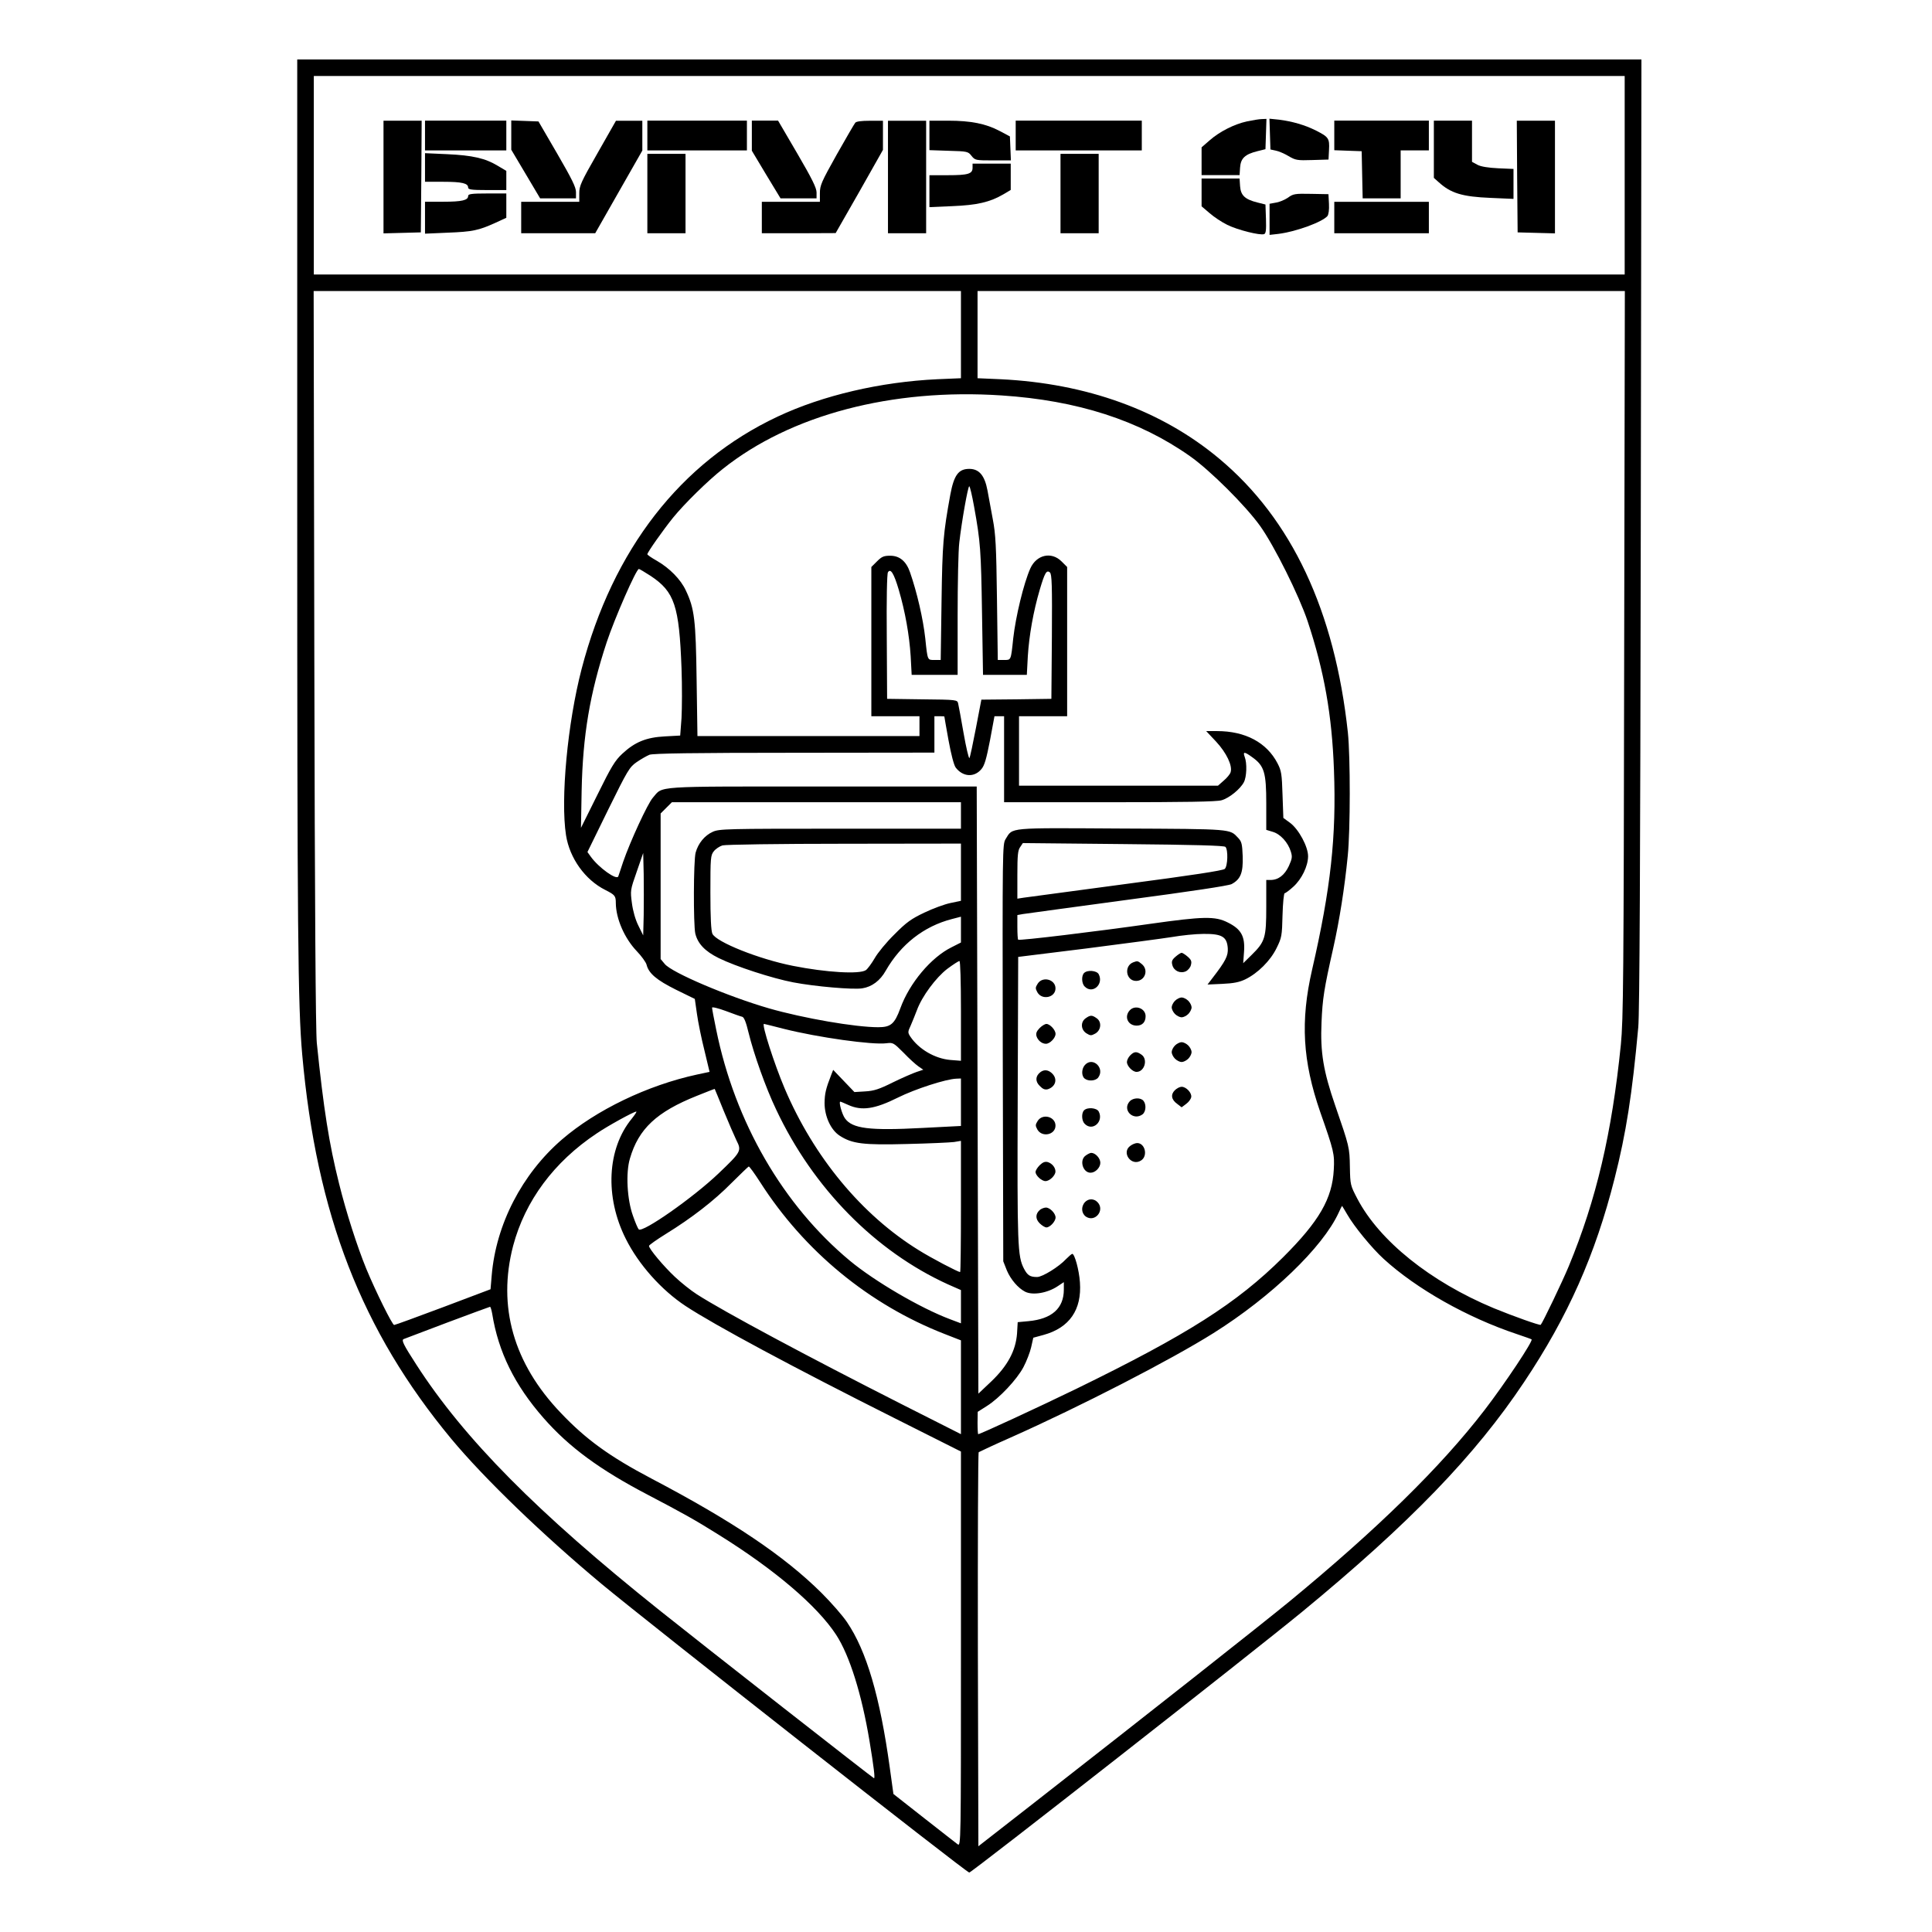 <svg  viewBox="0 0 130 130" fill="none" xmlns="http://www.w3.org/2000/svg">
<path d="M20 34.021C20 62.752 20.045 67.671 20.335 70.955C21.295 81.731 24.332 89.545 30.372 96.825C32.594 99.496 36.535 103.292 40.488 106.587C43.625 109.192 65.029 126 65.219 126C65.386 126 84.255 111.218 87.616 108.457C94.862 102.491 99.261 97.938 102.555 92.995C105.502 88.587 107.344 84.435 108.64 79.304C109.421 76.232 109.823 73.649 110.236 69.119C110.325 68.139 110.37 58.388 110.404 35.858L110.448 4H65.219H20V34.021ZM109.321 11.792V18.471H65.219H21.116V11.792V5.113H65.219H109.321V11.792ZM64.66 22.512V25.45L63.075 25.517C59.268 25.695 55.371 26.597 52.323 28.033C45.791 31.105 41.236 36.971 39.137 45.008C38.188 48.648 37.708 53.78 38.087 56.206C38.333 57.754 39.371 59.2 40.722 59.88C41.381 60.214 41.437 60.28 41.437 60.77C41.448 61.816 42.017 63.13 42.844 63.998C43.167 64.332 43.458 64.744 43.502 64.9C43.648 65.501 44.184 65.946 45.479 66.592L46.752 67.215L46.897 68.228C46.975 68.785 47.198 69.887 47.399 70.677L47.745 72.124L46.908 72.302C43.558 73.026 40.108 74.695 37.808 76.677C35.117 79.003 33.376 82.387 33.086 85.816L33.007 86.751L29.825 87.953C28.072 88.61 26.587 89.155 26.52 89.155C26.398 89.155 25.292 86.929 24.645 85.37C24.031 83.868 23.294 81.575 22.814 79.638C22.144 76.966 21.775 74.629 21.317 70.176C21.239 69.33 21.183 61.249 21.15 44.262L21.105 19.584H42.888H64.66V22.512ZM109.287 43.984C109.254 66.013 109.231 68.584 109.064 70.287C108.461 76.254 107.411 80.729 105.558 85.204C105.134 86.228 103.805 88.999 103.671 89.144C103.615 89.2 101.795 88.554 100.5 88.02C96.235 86.239 92.819 83.489 91.334 80.662C90.865 79.76 90.854 79.738 90.831 78.525C90.809 77.2 90.798 77.156 89.849 74.406C89.045 72.08 88.833 70.811 88.922 68.796C88.989 67.193 89.09 66.547 89.715 63.776C90.128 61.928 90.474 59.757 90.686 57.598C90.865 55.85 90.865 50.93 90.697 49.305C89.815 41.101 86.912 34.923 82.022 30.849C78.159 27.621 73.123 25.795 67.318 25.517L65.777 25.45V22.512V19.584H87.549H109.332L109.287 43.984ZM67.396 26.608C72.487 26.942 76.64 28.277 80.068 30.693C81.43 31.65 83.808 34.021 84.791 35.391C85.751 36.737 87.404 40.066 87.984 41.791C89.101 45.153 89.625 48.103 89.759 51.809C89.927 56.284 89.547 59.779 88.286 65.256C87.493 68.718 87.649 71.389 88.833 74.818C89.759 77.456 89.804 77.645 89.748 78.692C89.648 80.651 88.766 82.176 86.332 84.602C83.217 87.697 79.901 89.801 72.42 93.452C69.83 94.71 65.955 96.502 65.822 96.502C65.799 96.502 65.777 96.168 65.777 95.745L65.788 94.999L66.402 94.609C67.239 94.086 68.434 92.817 68.87 91.983C69.07 91.604 69.305 91.003 69.383 90.658L69.528 90.012L70.221 89.823C71.962 89.344 72.8 88.131 72.666 86.283C72.61 85.448 72.308 84.369 72.152 84.369C72.107 84.369 71.929 84.525 71.739 84.714C71.259 85.237 70.142 85.927 69.785 85.927C69.305 85.927 69.138 85.816 68.903 85.37C68.468 84.525 68.445 83.868 68.479 73.961L68.512 64.388L73.101 63.82C75.624 63.497 78.215 63.152 78.851 63.052C79.487 62.941 80.448 62.84 80.984 62.84C82.223 62.829 82.558 63.03 82.614 63.798C82.647 64.31 82.48 64.655 81.575 65.824L81.252 66.247L82.245 66.202C83.004 66.169 83.384 66.091 83.786 65.902C84.635 65.49 85.483 64.644 85.896 63.798C86.242 63.096 86.265 62.985 86.298 61.583C86.32 60.77 86.388 60.102 86.443 60.102C86.499 60.102 86.767 59.902 87.035 59.657C87.593 59.145 88.007 58.288 88.018 57.631C88.029 56.985 87.392 55.806 86.812 55.371L86.354 55.037L86.298 53.479C86.254 52.065 86.22 51.865 85.963 51.364C85.237 49.962 83.797 49.193 81.888 49.193H81.162L81.832 49.906C82.524 50.652 82.949 51.531 82.803 51.965C82.77 52.088 82.558 52.344 82.346 52.522L81.955 52.867H75.267H68.568V50.529V48.192H70.187H71.806V43.171V38.151L71.426 37.773C70.745 37.094 69.74 37.327 69.327 38.251C68.881 39.253 68.345 41.479 68.177 42.96C68.021 44.463 68.032 44.407 67.563 44.407H67.139L67.083 40.255C67.038 36.76 66.994 35.936 66.804 34.945C66.681 34.3 66.525 33.431 66.447 33.008C66.257 31.995 65.888 31.55 65.219 31.55C64.493 31.55 64.191 31.973 63.946 33.276C63.466 35.925 63.41 36.548 63.354 40.478L63.298 44.407H62.874C62.405 44.407 62.416 44.463 62.26 42.96C62.115 41.635 61.702 39.854 61.233 38.507C60.976 37.761 60.529 37.394 59.904 37.394C59.468 37.394 59.335 37.45 59.011 37.773L58.631 38.151V43.171V48.192H60.25H61.869V48.859V49.527H54.4H46.93L46.874 45.765C46.819 41.691 46.729 40.956 46.149 39.732C45.803 38.986 45.054 38.229 44.206 37.739C43.849 37.539 43.558 37.339 43.558 37.294C43.558 37.172 44.63 35.647 45.289 34.834C46.037 33.91 47.634 32.34 48.638 31.55C53.205 27.91 60.027 26.118 67.396 26.608ZM65.542 34.077C65.978 36.481 66.011 37.038 66.078 41.257L66.145 45.409H67.619H69.093L69.16 44.151C69.249 42.748 69.528 41.157 69.964 39.676C70.299 38.541 70.421 38.329 70.645 38.518C70.779 38.63 70.801 39.387 70.779 42.837L70.745 47.023L68.389 47.056L66.034 47.078L65.665 49.004C65.464 50.05 65.274 50.952 65.23 51.008C65.185 51.052 65.006 50.295 64.839 49.338C64.671 48.37 64.504 47.468 64.471 47.334C64.415 47.09 64.392 47.078 62.048 47.056L59.692 47.023L59.669 42.849C59.647 40.333 59.681 38.608 59.748 38.507C59.926 38.218 60.15 38.585 60.473 39.676C60.909 41.157 61.188 42.748 61.277 44.151L61.344 45.409H62.896H64.437V41.424C64.437 39.242 64.482 37.027 64.549 36.504C64.705 35.123 65.129 32.719 65.219 32.719C65.263 32.719 65.408 33.331 65.542 34.077ZM43.782 38.752C45.389 39.821 45.702 40.756 45.858 44.964C45.903 46.155 45.892 47.668 45.858 48.314L45.769 49.494L44.742 49.55C43.48 49.616 42.721 49.928 41.872 50.718C41.381 51.175 41.136 51.575 40.198 53.479L39.092 55.705L39.137 53.201C39.215 49.483 39.684 46.678 40.823 43.216C41.359 41.602 42.81 38.285 42.989 38.285C43.034 38.285 43.38 38.496 43.782 38.752ZM63.544 48.214C63.544 48.236 63.667 48.949 63.823 49.806C64.002 50.774 64.18 51.464 64.303 51.642C64.783 52.277 65.553 52.333 66.034 51.754C66.246 51.509 66.369 51.075 66.614 49.817L66.916 48.192H67.239H67.563V51.086V53.98H74.664C79.733 53.98 81.899 53.947 82.201 53.846C82.714 53.702 83.462 53.089 83.697 52.633C83.887 52.277 83.92 51.353 83.753 50.93C83.619 50.563 83.73 50.563 84.277 50.963C85.07 51.531 85.204 51.987 85.204 54.058V55.839L85.639 55.972C86.153 56.117 86.667 56.685 86.856 57.297C86.968 57.653 86.946 57.776 86.722 58.277C86.432 58.889 86.019 59.212 85.483 59.212H85.204V61.015C85.204 63.108 85.126 63.364 84.21 64.265L83.652 64.811L83.708 64.043C83.786 63.008 83.518 62.518 82.614 62.072C81.765 61.638 80.961 61.661 77.411 62.161C73.827 62.673 68.579 63.308 68.512 63.23C68.479 63.208 68.456 62.818 68.456 62.373V61.572L68.825 61.505C69.015 61.471 72.186 61.048 75.859 60.547C80.124 59.98 82.647 59.601 82.871 59.49C83.473 59.167 83.652 58.733 83.619 57.631C83.585 56.785 83.552 56.629 83.306 56.373C82.737 55.772 82.971 55.783 75.49 55.75C67.708 55.705 68.166 55.661 67.664 56.462C67.452 56.807 67.452 57.086 67.474 70.844L67.507 84.87L67.753 85.493C68.01 86.094 68.501 86.673 68.981 86.918C69.495 87.174 70.489 87.007 71.181 86.539L71.583 86.272V86.773C71.583 88.031 70.779 88.754 69.193 88.899L68.479 88.966L68.434 89.734C68.345 90.892 67.798 91.905 66.704 92.951L65.833 93.775L65.777 73.349L65.721 52.922H55.337C43.793 52.922 44.641 52.867 43.927 53.679C43.581 54.069 42.408 56.607 41.928 57.998C41.783 58.455 41.627 58.889 41.604 58.967C41.504 59.256 40.287 58.388 39.751 57.642L39.528 57.331L40.923 54.481C42.23 51.832 42.352 51.62 42.833 51.286C43.123 51.086 43.514 50.863 43.703 50.785C43.971 50.696 46.562 50.652 53.473 50.652L62.874 50.641V49.416V48.192H63.209C63.399 48.192 63.544 48.203 63.544 48.214ZM64.66 54.87V55.761H56.543C48.851 55.761 48.393 55.772 47.957 55.972C47.41 56.217 46.975 56.752 46.807 57.375C46.662 57.909 46.651 62.195 46.785 62.818C46.953 63.497 47.433 64.009 48.359 64.466C49.509 65.033 51.977 65.835 53.384 66.102C54.835 66.38 57.414 66.603 58.017 66.503C58.665 66.403 59.223 65.991 59.602 65.312C60.618 63.542 62.159 62.328 64.057 61.839L64.66 61.683V62.551V63.419L64.024 63.742C62.651 64.421 61.199 66.147 60.585 67.838C60.194 68.907 59.938 69.119 59.089 69.119C57.548 69.119 54.065 68.517 51.742 67.85C49.007 67.059 45.222 65.456 44.731 64.866L44.452 64.532V59.635V54.737L44.831 54.358L45.211 53.98H54.935H64.66V54.87ZM64.66 58.688V60.614L63.968 60.759C63.577 60.837 62.785 61.126 62.204 61.405C61.311 61.828 60.987 62.061 60.183 62.874C59.647 63.397 59.055 64.121 58.855 64.477C58.654 64.822 58.386 65.189 58.263 65.278C57.838 65.568 55.583 65.434 53.35 64.989C51.05 64.532 48.192 63.386 47.935 62.829C47.846 62.629 47.801 61.739 47.801 60.058C47.801 57.72 47.812 57.553 48.035 57.275C48.158 57.119 48.426 56.941 48.616 56.885C48.817 56.83 52.39 56.774 56.822 56.774L64.66 56.763V58.688ZM82.457 56.985C82.647 57.175 82.614 58.277 82.413 58.466C82.301 58.577 80.169 58.9 75.77 59.479C72.208 59.958 69.104 60.369 68.881 60.403L68.456 60.469V58.867C68.456 57.542 68.49 57.208 68.646 56.996L68.825 56.729L75.58 56.796C80.392 56.841 82.368 56.896 82.457 56.985ZM43.313 61.583L43.279 62.941L42.955 62.284C42.754 61.883 42.587 61.293 42.52 60.77C42.408 59.924 42.408 59.891 42.844 58.655L43.279 57.397L43.313 58.811C43.324 59.59 43.324 60.837 43.313 61.583ZM64.66 68.017V71.378L63.957 71.323C62.907 71.234 61.824 70.599 61.255 69.753C61.076 69.475 61.076 69.441 61.288 68.985C61.4 68.718 61.59 68.261 61.702 67.961C62.036 67.048 62.974 65.779 63.745 65.189C64.135 64.9 64.493 64.666 64.56 64.666C64.616 64.666 64.66 65.991 64.66 68.017ZM49.945 68.417C50.068 68.451 50.202 68.785 50.369 69.486C50.726 70.944 51.53 73.204 52.222 74.651C54.712 79.95 58.899 84.202 63.801 86.428L64.66 86.806V87.931V89.044L63.923 88.766C61.936 88.02 58.855 86.216 57.191 84.836C52.691 81.096 49.453 75.508 48.192 69.286C48.035 68.54 47.913 67.872 47.913 67.805C47.913 67.738 48.326 67.838 48.839 68.028C49.342 68.217 49.833 68.395 49.945 68.417ZM52.747 69.23C55.047 69.809 58.709 70.321 59.647 70.198C60.094 70.143 60.127 70.165 60.797 70.833C61.166 71.222 61.623 71.634 61.802 71.757L62.126 71.979L61.69 72.124C61.456 72.202 60.73 72.514 60.094 72.825C59.156 73.293 58.81 73.404 58.218 73.438L57.492 73.482L56.778 72.736L56.063 71.99L55.94 72.302C55.561 73.271 55.494 73.582 55.483 74.217C55.483 75.107 55.896 76.02 56.487 76.41C57.336 76.966 58.084 77.055 61.032 76.977C62.505 76.944 63.923 76.877 64.191 76.844L64.66 76.766V81.185C64.66 83.612 64.638 85.593 64.605 85.593C64.459 85.593 62.639 84.636 61.824 84.124C57.995 81.764 54.757 77.857 52.792 73.226C52.111 71.623 51.229 68.896 51.407 68.896C51.419 68.896 52.021 69.041 52.747 69.23ZM64.66 74.161V75.764L62.048 75.898C58.497 76.087 57.347 75.942 56.856 75.252C56.655 74.974 56.42 74.128 56.543 74.128C56.577 74.128 56.811 74.228 57.079 74.35C57.995 74.762 58.866 74.629 60.429 73.849C61.568 73.282 63.655 72.603 64.359 72.581L64.66 72.569V74.161ZM48.694 74.74C49.018 75.53 49.409 76.432 49.554 76.733C49.911 77.434 49.878 77.501 48.348 78.959C46.673 80.562 43.234 82.977 42.978 82.721C42.922 82.665 42.743 82.254 42.587 81.797C42.196 80.706 42.096 78.925 42.386 77.957C42.967 75.953 44.184 74.818 46.886 73.738C47.544 73.471 48.091 73.26 48.091 73.271C48.102 73.282 48.37 73.939 48.694 74.74ZM42.509 75.274C40.845 77.3 40.689 80.539 42.107 83.356C42.967 85.081 44.507 86.806 46.126 87.875C48.047 89.144 53.439 92.038 60.228 95.444L64.66 97.671V110.961C64.66 124.152 64.66 124.241 64.437 124.097C64.325 124.007 63.298 123.217 62.17 122.327L60.116 120.713L59.87 118.932C59.212 114.167 58.307 111.084 56.99 109.147C56.7 108.713 55.929 107.834 55.282 107.188C52.781 104.706 49.319 102.368 43.826 99.485C41.035 98.016 39.427 96.858 37.73 95.066C34.548 91.738 33.465 87.908 34.526 83.834C35.33 80.807 37.272 78.18 40.153 76.265C40.923 75.742 42.632 74.807 42.81 74.796C42.866 74.796 42.721 75.007 42.509 75.274ZM51.151 79.549C54.12 84.191 58.486 87.786 63.577 89.767L64.66 90.19V93.352V96.502L60.674 94.487C54.31 91.259 48.717 88.265 46.897 87.096C46.495 86.84 45.825 86.305 45.412 85.916C44.664 85.215 43.67 84.035 43.67 83.834C43.67 83.779 44.172 83.422 44.798 83.033C46.55 81.953 48.058 80.784 49.23 79.593C49.822 79.003 50.347 78.502 50.38 78.491C50.425 78.48 50.771 78.959 51.151 79.549ZM90.653 81.719C91.11 82.521 92.316 83.99 93.098 84.703C95.297 86.717 98.725 88.654 102.063 89.767C102.588 89.945 103.035 90.101 103.057 90.124C103.18 90.213 101.282 93.073 99.886 94.888C96.939 98.717 92.685 102.88 86.767 107.756C84.88 109.303 77.288 115.292 69.573 121.314L65.833 124.23L65.799 111.017C65.788 103.737 65.81 97.76 65.855 97.715C65.911 97.682 66.871 97.225 68.01 96.725C72.71 94.632 78.784 91.504 81.653 89.701C85.55 87.252 89 83.934 90.072 81.608C90.184 81.352 90.295 81.141 90.306 81.141C90.306 81.141 90.474 81.408 90.653 81.719ZM33.119 88.398C33.532 90.969 34.626 93.196 36.58 95.422C38.288 97.37 40.343 98.884 43.581 100.576C45.959 101.823 46.763 102.268 48.359 103.27C52.133 105.618 54.991 108.056 56.264 110.004C57.169 111.396 57.984 114 58.508 117.151C58.799 118.909 58.888 119.655 58.81 119.655C58.754 119.655 47.321 110.705 44.396 108.368C36.145 101.778 31.232 96.814 28.017 91.827C27.146 90.48 26.989 90.168 27.168 90.101C27.246 90.068 28.575 89.567 30.104 88.988C31.645 88.409 32.929 87.942 32.974 87.931C33.007 87.931 33.074 88.142 33.119 88.398Z" fill="black"/>
<path d="M83.911 8.167C83.04 8.357 82.057 8.858 81.388 9.448L80.852 9.915V10.85V11.785H82.124H83.408L83.442 11.273C83.487 10.65 83.766 10.383 84.614 10.171L85.15 10.037L85.184 9.013L85.217 8L84.904 8.012C84.737 8.012 84.29 8.09 83.911 8.167Z" fill="black"/>
<path d="M85.451 9.022L85.485 10.057L85.842 10.135C86.032 10.168 86.423 10.335 86.702 10.502C87.171 10.781 87.294 10.803 88.299 10.769L89.393 10.736L89.426 10.09C89.471 9.311 89.393 9.211 88.555 8.788C87.807 8.41 86.948 8.165 86.066 8.053L85.418 7.987L85.451 9.022Z" fill="black"/>
<path d="M25.805 11.907V15.703L27.066 15.67L28.317 15.636L28.35 11.874L28.373 8.123H27.089H25.805V11.907Z" fill="black"/>
<path d="M28.598 9.119V10.121H31.333H34.069V9.119V8.117H31.333H28.598V9.119Z" fill="black"/>
<path d="M34.402 9.095V10.075L35.374 11.711L36.345 13.348H37.551H38.757V12.925C38.757 12.602 38.489 12.056 37.495 10.342L36.233 8.172L35.318 8.138L34.402 8.105V9.095Z" fill="black"/>
<path d="M40.217 10.286C39.09 12.256 38.978 12.501 38.978 13.013V13.58H37.024H35.07V14.638V15.695H37.56H40.05L41.635 12.912L43.221 10.13V9.128V8.126H42.339H41.446L40.217 10.286Z" fill="black"/>
<path d="M43.559 9.119V10.121H46.908H50.258V9.119V8.117H46.908H43.559V9.119Z" fill="black"/>
<path d="M50.59 9.129V10.142L51.55 11.745L52.521 13.348H53.727H54.944V12.947C54.944 12.646 54.643 12.034 53.649 10.331L52.354 8.116H51.472H50.59V9.129Z" fill="black"/>
<path d="M57.548 8.26C57.481 8.337 56.922 9.306 56.297 10.408C55.27 12.245 55.169 12.467 55.169 13.002V13.58H53.216H51.262V14.638V15.695H53.752L56.23 15.684L57.827 12.89L59.412 10.085V9.106V8.126H58.53C57.961 8.126 57.615 8.17 57.548 8.26Z" fill="black"/>
<path d="M59.75 11.911V15.695H61.034H62.318V11.911V8.126H61.034H59.75V11.911Z" fill="black"/>
<path d="M62.539 9.112V10.103L63.834 10.147C65.096 10.181 65.141 10.192 65.375 10.492C65.609 10.782 65.643 10.793 66.815 10.793H68.021L67.988 9.98L67.954 9.179L67.262 8.812C66.335 8.322 65.33 8.121 63.801 8.121H62.539V9.112Z" fill="black"/>
<path d="M68.344 9.119V10.121H72.587H76.829V9.119V8.117H72.587H68.344V9.119Z" fill="black"/>
<path d="M89.781 9.118V10.108L90.708 10.142L91.624 10.175L91.657 11.756L91.691 13.348H92.963H94.247V11.734V10.12H95.196H96.145V9.118V8.116H92.963H89.781V9.118Z" fill="black"/>
<path d="M96.481 10.043V11.969L96.793 12.247C97.619 13.004 98.39 13.238 100.31 13.316L101.84 13.383V12.381V11.368L100.813 11.323C100.131 11.29 99.651 11.212 99.417 11.09L99.048 10.889V9.509V8.118H97.764H96.481V10.043Z" fill="black"/>
<path d="M102.085 11.874L102.118 15.636L103.38 15.67L104.63 15.703V11.907V8.123H103.346H102.062L102.085 11.874Z" fill="black"/>
<path d="M28.598 11.264V12.232H29.837C31.087 12.232 31.501 12.333 31.501 12.622C31.501 12.756 31.735 12.789 32.785 12.789H34.069V12.143V11.498L33.488 11.153C32.662 10.652 31.791 10.451 30.083 10.374L28.598 10.307V11.264Z" fill="black"/>
<path d="M43.559 13.024V15.695H44.843H46.127V13.024V10.352H44.843H43.559V13.024Z" fill="black"/>
<path d="M71.359 13.024V15.695H72.643H73.927V13.024V10.352H72.643H71.359V13.024Z" fill="black"/>
<path d="M65.442 11.288C65.442 11.7 65.141 11.789 63.778 11.789H62.539V12.858V13.938L64.08 13.871C65.743 13.804 66.603 13.604 67.507 13.08L68.01 12.78V11.9V11.01H66.726H65.442V11.288Z" fill="black"/>
<path d="M80.852 12.948V13.883L81.388 14.339C81.678 14.595 82.214 14.952 82.582 15.13C83.274 15.475 84.793 15.853 85.061 15.753C85.184 15.709 85.206 15.464 85.184 14.729L85.15 13.761L84.614 13.627C83.766 13.416 83.487 13.148 83.442 12.525L83.408 12.013H82.124H80.852V12.948Z" fill="black"/>
<path d="M31.501 13.185C31.501 13.474 31.087 13.574 29.837 13.574H28.598V14.643V15.723L30.138 15.656C31.802 15.589 32.182 15.511 33.321 14.999L34.069 14.654V13.841V13.018H32.785C31.735 13.018 31.501 13.051 31.501 13.185Z" fill="black"/>
<path d="M86.665 13.3C86.453 13.445 86.085 13.601 85.85 13.634L85.426 13.712V14.758V15.805L86.017 15.738C87.19 15.593 88.965 14.948 89.322 14.536C89.4 14.424 89.445 14.113 89.423 13.712L89.389 13.066L88.217 13.044C87.134 13.022 87.011 13.044 86.665 13.3Z" fill="black"/>
<path d="M89.781 14.638V15.695H92.963H96.145V14.638V13.58H92.963H89.781V14.638Z" fill="black"/>
<path d="M79.107 64.368C78.861 64.58 78.817 64.691 78.884 64.936C78.984 65.325 79.408 65.526 79.788 65.359C79.933 65.292 80.1 65.103 80.134 64.936C80.201 64.691 80.156 64.58 79.911 64.368C79.743 64.223 79.565 64.112 79.509 64.112C79.453 64.112 79.274 64.223 79.107 64.368Z" fill="black"/>
<path d="M76.268 64.746C75.609 64.98 75.755 66.004 76.447 66.004C77.05 66.004 77.307 65.258 76.826 64.868C76.57 64.657 76.536 64.646 76.268 64.746Z" fill="black"/>
<path d="M72.946 65.471C72.756 65.66 72.778 66.183 72.99 66.384C73.515 66.918 74.286 66.228 73.928 65.549C73.794 65.304 73.169 65.248 72.946 65.471Z" fill="black"/>
<path d="M69.828 66.183C69.66 66.45 69.66 66.505 69.805 66.773C70.118 67.318 71.022 67.129 71.022 66.505C71.022 65.904 70.163 65.671 69.828 66.183Z" fill="black"/>
<path d="M79.063 67.34C78.94 67.462 78.84 67.663 78.84 67.785C78.84 67.908 78.94 68.108 79.063 68.231C79.186 68.353 79.387 68.453 79.51 68.453C79.633 68.453 79.834 68.353 79.956 68.231C80.079 68.108 80.18 67.908 80.18 67.785C80.18 67.663 80.079 67.462 79.956 67.34C79.834 67.218 79.633 67.117 79.51 67.117C79.387 67.117 79.186 67.218 79.063 67.34Z" fill="black"/>
<path d="M76.013 67.988C75.623 68.422 75.902 69.012 76.482 69.012C76.862 69.012 77.085 68.778 77.085 68.377C77.085 67.843 76.371 67.587 76.013 67.988Z" fill="black"/>
<path d="M73.055 68.515C72.698 68.76 72.72 69.283 73.1 69.528C73.368 69.695 73.424 69.695 73.692 69.55C74.094 69.328 74.15 68.76 73.792 68.515C73.48 68.293 73.368 68.293 73.055 68.515Z" fill="black"/>
<path d="M69.953 69.177C69.752 69.388 69.696 69.522 69.741 69.711C69.83 70.012 70.109 70.234 70.377 70.234C70.645 70.234 71.025 69.845 71.025 69.567C71.025 69.299 70.645 68.899 70.411 68.899C70.31 68.899 70.109 69.021 69.953 69.177Z" fill="black"/>
<path d="M79.063 70.348C78.94 70.47 78.84 70.671 78.84 70.793C78.84 70.915 78.94 71.116 79.063 71.238C79.186 71.361 79.387 71.461 79.51 71.461C79.633 71.461 79.834 71.361 79.956 71.238C80.079 71.116 80.18 70.915 80.18 70.793C80.18 70.671 80.079 70.47 79.956 70.348C79.834 70.225 79.633 70.125 79.51 70.125C79.387 70.125 79.186 70.225 79.063 70.348Z" fill="black"/>
<path d="M76.051 71.012C75.929 71.134 75.828 71.335 75.828 71.457C75.828 71.735 76.208 72.125 76.476 72.125C77.012 72.125 77.257 71.279 76.811 70.967C76.476 70.734 76.319 70.745 76.051 71.012Z" fill="black"/>
<path d="M73.003 71.659C72.769 71.915 72.758 72.394 72.981 72.572C73.227 72.772 73.718 72.739 73.897 72.505C74.365 71.87 73.528 71.08 73.003 71.659Z" fill="black"/>
<path d="M69.998 72.148C69.663 72.415 69.652 72.771 69.965 73.072C70.166 73.283 70.311 73.339 70.501 73.294C71.025 73.127 71.182 72.615 70.802 72.237C70.545 71.981 70.255 71.947 69.998 72.148Z" fill="black"/>
<path d="M79.051 73.361C78.76 73.651 78.816 73.996 79.207 74.274L79.508 74.508L79.821 74.274C79.989 74.152 80.134 73.951 80.156 73.818C80.201 73.539 79.821 73.127 79.508 73.127C79.386 73.127 79.185 73.228 79.051 73.361Z" fill="black"/>
<path d="M76.016 74.106C75.491 74.684 76.25 75.441 76.875 74.985C77.11 74.807 77.143 74.317 76.942 74.072C76.752 73.838 76.239 73.861 76.016 74.106Z" fill="black"/>
<path d="M72.946 74.709C72.756 74.898 72.778 75.422 72.99 75.622C73.515 76.156 74.286 75.466 73.928 74.787C73.794 74.542 73.169 74.487 72.946 74.709Z" fill="black"/>
<path d="M69.828 75.417C69.66 75.684 69.66 75.74 69.805 76.007C70.118 76.552 71.022 76.363 71.022 75.74C71.022 75.139 70.163 74.905 69.828 75.417Z" fill="black"/>
<path d="M76.069 77.092C75.422 77.537 76.125 78.517 76.784 78.083C77.253 77.782 77.052 76.914 76.516 76.914C76.404 76.914 76.203 76.992 76.069 77.092Z" fill="black"/>
<path d="M73.057 77.752C72.61 78.053 72.856 78.91 73.38 78.91C73.704 78.91 74.039 78.565 74.039 78.242C74.039 77.931 73.704 77.574 73.425 77.574C73.358 77.574 73.191 77.652 73.057 77.752Z" fill="black"/>
<path d="M69.959 78.404C69.802 78.56 69.68 78.76 69.68 78.86C69.68 79.094 70.082 79.473 70.35 79.473C70.629 79.473 71.019 79.094 71.019 78.827C71.019 78.56 70.796 78.282 70.495 78.192C70.305 78.148 70.171 78.204 69.959 78.404Z" fill="black"/>
<path d="M73.002 80.892C72.722 81.204 72.767 81.66 73.08 81.871C73.694 82.261 74.353 81.437 73.861 80.903C73.616 80.636 73.236 80.636 73.002 80.892Z" fill="black"/>
<path d="M70 81.388C69.665 81.655 69.654 82.011 69.955 82.312C70.111 82.467 70.312 82.59 70.413 82.59C70.647 82.59 71.027 82.189 71.027 81.922C71.027 81.644 70.647 81.254 70.379 81.254C70.268 81.254 70.1 81.321 70 81.388Z" fill="black"/>
</svg>
